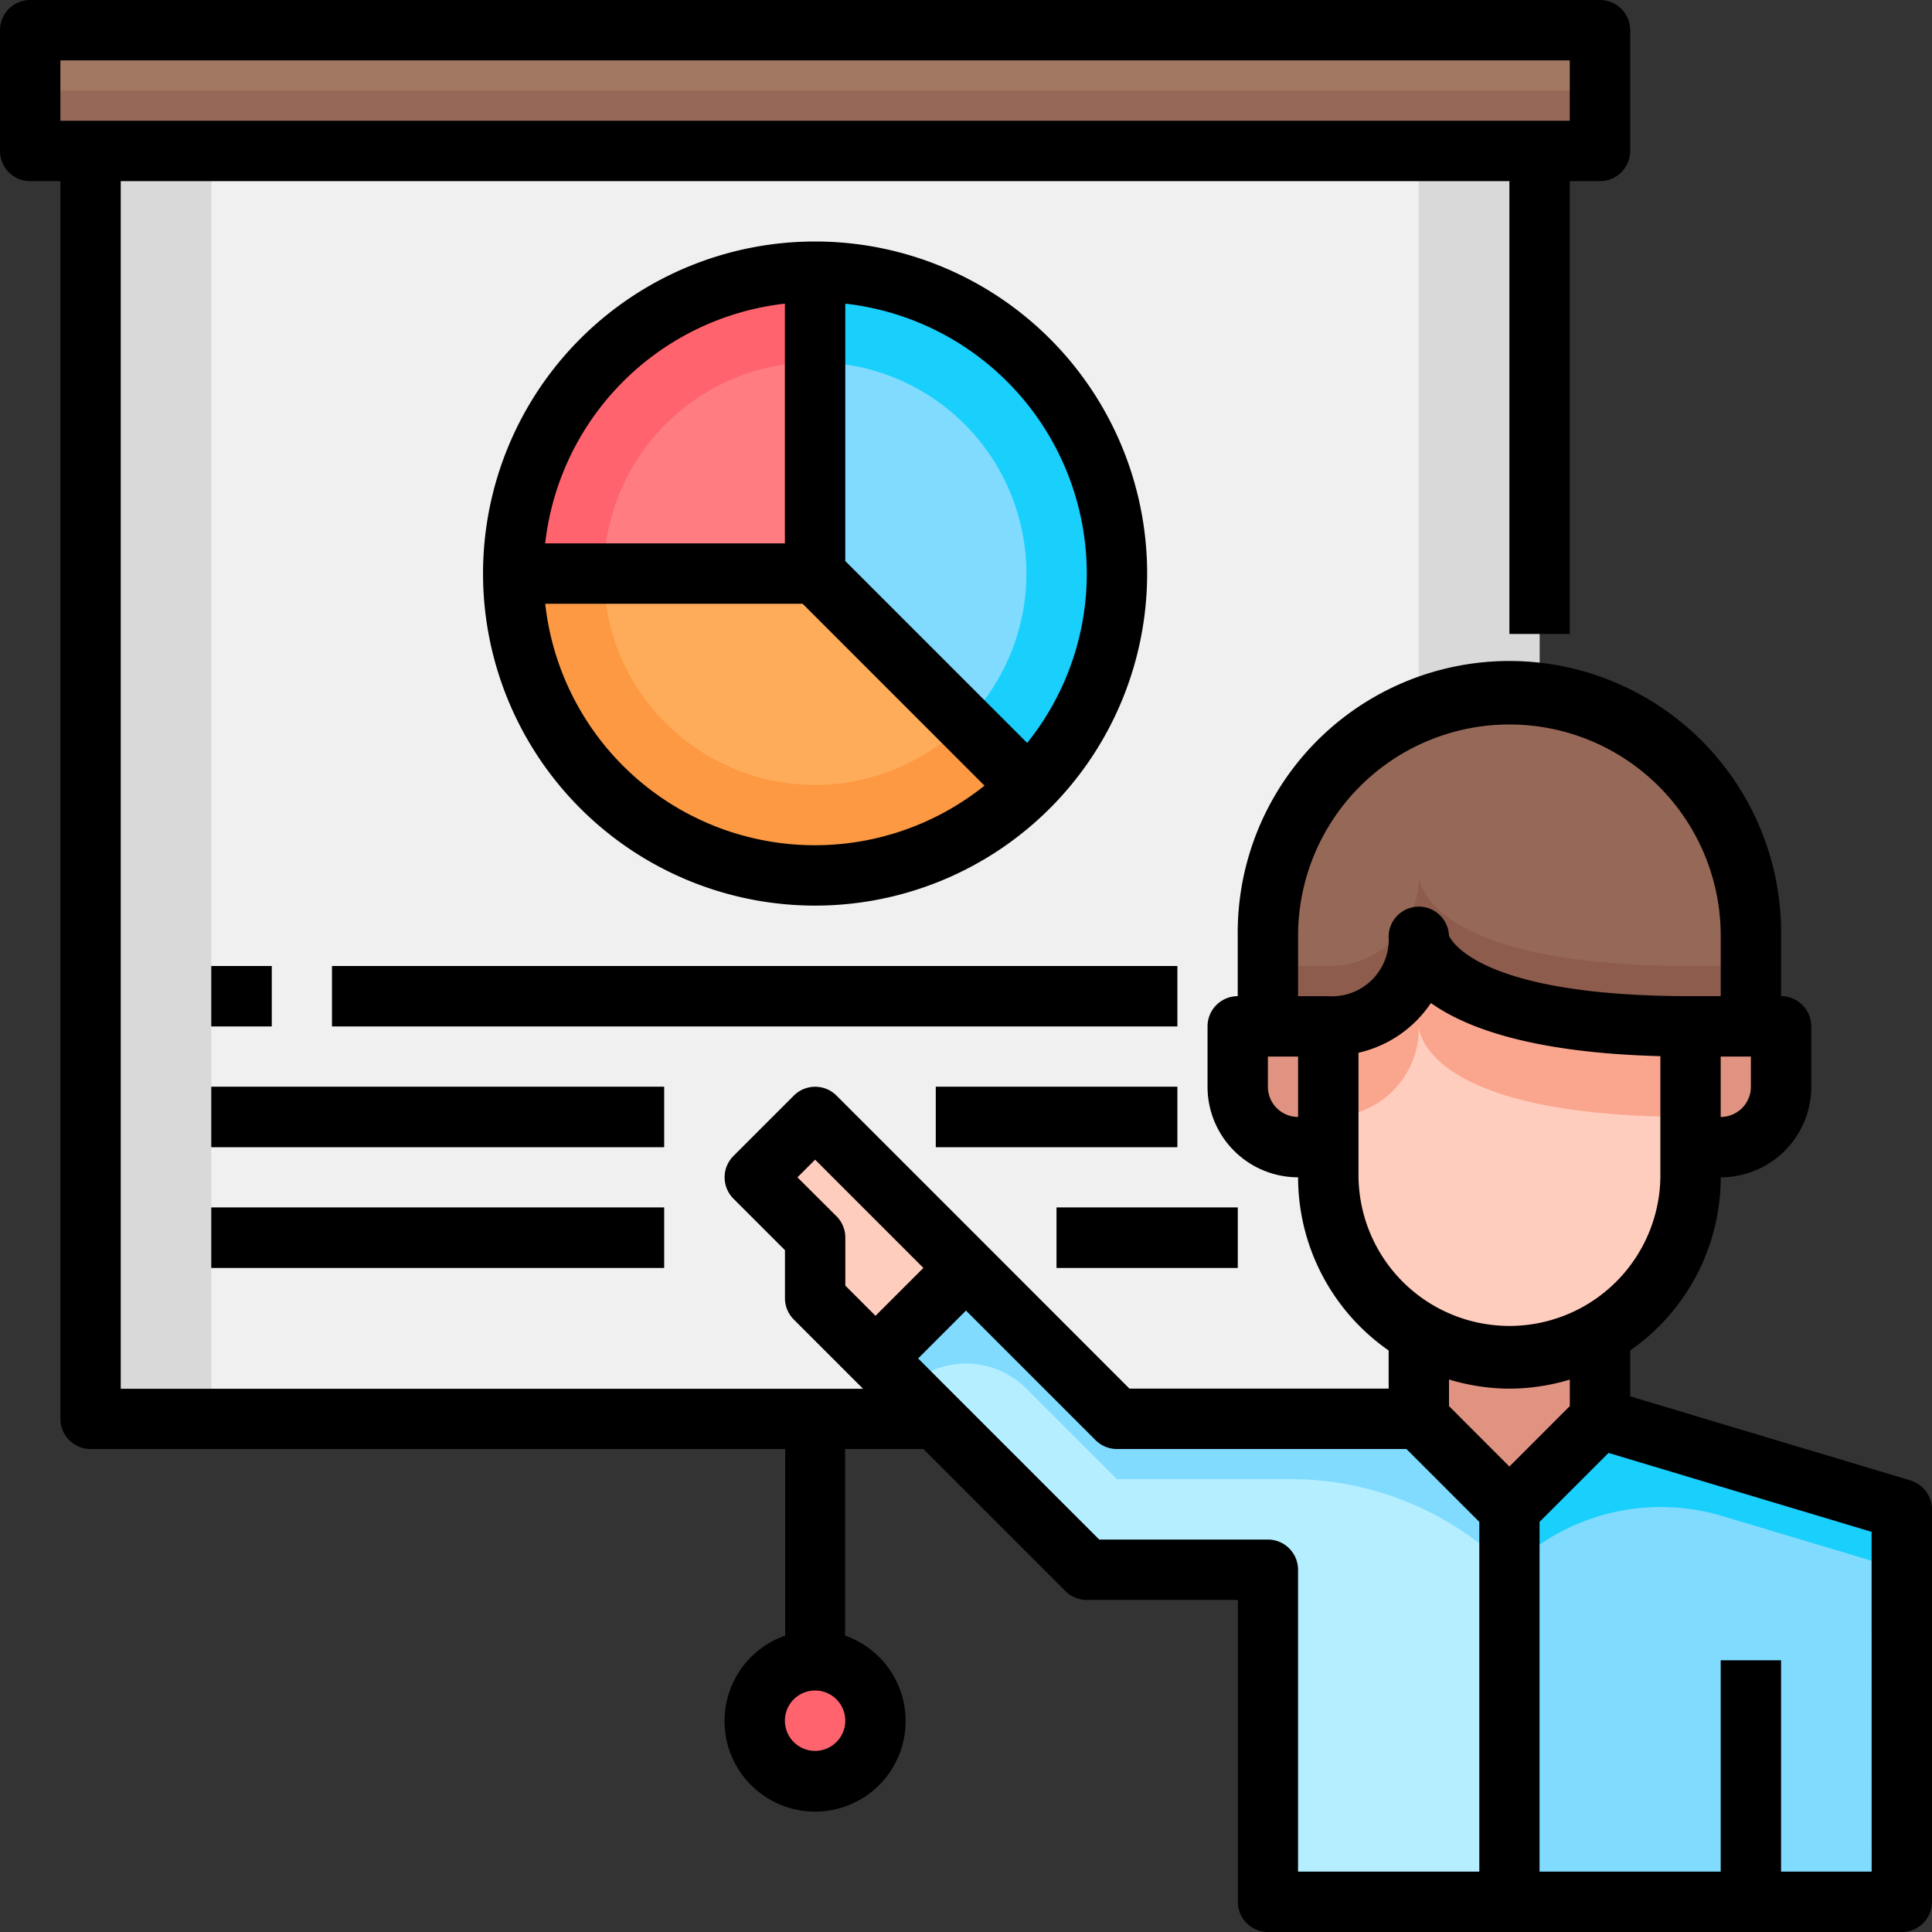 <svg id="_10-Presentation" data-name="10-Presentation" xmlns="http://www.w3.org/2000/svg" width="54" height="54" viewBox="0 0 54 54">
  <rect x="0" y="0" width="54" height="54" fill="#333333" stroke="none"/>
  <path id="Trazado_114930" data-name="Trazado 114930" d="M44.875,1V4.375H1V1Z" transform="translate(-0.156 -0.156)" fill="#a37862"/>
  <path id="Trazado_114931" data-name="Trazado 114931" d="M44.875,3V4.688H1V3Z" transform="translate(-0.156 -0.469)" fill="#966857"/>
  <path id="Trazado_114932" data-name="Trazado 114932" d="M25.438,9v8.438H17A8.438,8.438,0,0,1,25.438,9Z" transform="translate(-2.656 -1.406)" fill="#ff7d81"/>
  <path id="Trazado_114933" data-name="Trazado 114933" d="M31.344,24.906l.059.059A8.438,8.438,0,0,1,17,19h8.438Z" transform="translate(-2.656 -2.969)" fill="#ffac5a"/>
  <path id="Trazado_114934" data-name="Trazado 114934" d="M27,9a8.438,8.438,0,0,1,5.965,14.4l-.059-.059L27,17.438Z" transform="translate(-4.219 -1.406)" fill="#80dbff"/>
  <path id="Trazado_114935" data-name="Trazado 114935" d="M43.5,5V20.188l-.008.051a6.834,6.834,0,0,0-.835-.051,6.75,6.75,0,0,0-6.75,6.75v2.531h-.844v1.688a1.693,1.693,0,0,0,1.688,1.688h.844v.844a5.015,5.015,0,0,0,1.485,3.577,4.853,4.853,0,0,0,1.046.8v2.371H31.688l-4.219-4.219L23.25,32l-1.687,1.688,1.688,1.688v1.688l1.688,1.688,1.688,1.688H3V5ZM31.688,16.813a8.437,8.437,0,1,0-2.472,5.965,8.438,8.438,0,0,0,2.472-5.965Z" transform="translate(-0.469 -0.781)" fill="#f0f0f0"/>
  <path id="Trazado_114936" data-name="Trazado 114936" d="M30.906,41.219,28.375,43.75l-1.687-1.687V40.375L25,38.688,26.688,37Z" transform="translate(-3.906 -5.781)" fill="#ffcdbe"/>
  <path id="Trazado_114937" data-name="Trazado 114937" d="M56.75,60.5H50V49.531L52.531,47l8.438,2.531V60.5Z" transform="translate(-7.813 -7.344)" fill="#80dbff"/>
  <path id="Trazado_114938" data-name="Trazado 114938" d="M52.531,47,50,49.531v1.688a5.991,5.991,0,0,1,5.96-1.5l5.008,1.5V49.531Z" transform="translate(-7.813 -7.344)" fill="#19cffc"/>
  <path id="Trazado_114939" data-name="Trazado 114939" d="M58.531,34v1.688a1.693,1.693,0,0,1-1.687,1.688H56V34Z" transform="translate(-8.75 -5.313)" fill="#e09380"/>
  <path id="Trazado_114940" data-name="Trazado 114940" d="M51.594,42.129a5.03,5.03,0,0,1-5.062,0,4.853,4.853,0,0,1-1.046-.8A5.015,5.015,0,0,1,44,37.75V33.531A2.479,2.479,0,0,0,46.531,31s0,2.531,7.594,2.531V37.75a5.05,5.05,0,0,1-2.531,4.379Z" transform="translate(-6.875 -4.844)" fill="#ffcdbe"/>
  <path id="Trazado_114941" data-name="Trazado 114941" d="M46.531,31A2.479,2.479,0,0,1,44,33.531v2.531a2.479,2.479,0,0,0,2.531-2.531s0,2.531,7.594,2.531V33.531C46.531,33.531,46.531,31,46.531,31Z" transform="translate(-6.875 -4.844)" fill="#faa68e"/>
  <path id="Trazado_114942" data-name="Trazado 114942" d="M52.063,44.19v2.371l-2.531,2.531L47,46.561V44.19A5.03,5.03,0,0,0,52.063,44.19Z" transform="translate(-7.344 -6.905)" fill="#e09380"/>
  <path id="Trazado_114943" data-name="Trazado 114943" d="M46.719,48.75V59.719h-6.75V50.438H34.906l-4.219-4.219L29,44.531,31.531,42l4.219,4.219h8.438Z" transform="translate(-4.531 -6.563)" fill="#b5efff"/>
  <path id="Trazado_114944" data-name="Trazado 114944" d="M44.188,46.219H35.75L31.531,42,29,44.531l.844.844a2.386,2.386,0,0,1,3.375,0l2.531,2.531h4.857a8.642,8.642,0,0,1,6.112,2.532V48.75Z" transform="translate(-4.531 -6.563)" fill="#80dbff"/>
  <path id="Trazado_114945" data-name="Trazado 114945" d="M43.531,34v3.375h-.844A1.693,1.693,0,0,1,41,35.688V34Z" transform="translate(-6.406 -5.313)" fill="#e09380"/>
  <g id="Grupo_82325" data-name="Grupo 82325" transform="translate(5.906 27)">
    <path id="Trazado_114946" data-name="Trazado 114946" d="M26,47h1.688v7.594H26Z" transform="translate(-9.969 -34.344)" fill="#848484"/>
    <path id="Trazado_114947" data-name="Trazado 114947" d="M7,32H8.688v1.688H7Z" transform="translate(-7 -32)" fill="#848484"/>
    <path id="Trazado_114948" data-name="Trazado 114948" d="M11,32H34.625v1.688H11Z" transform="translate(-7.625 -32)" fill="#848484"/>
    <path id="Trazado_114949" data-name="Trazado 114949" d="M7,36H19.656v1.688H7Z" transform="translate(-7 -32.625)" fill="#848484"/>
    <path id="Trazado_114950" data-name="Trazado 114950" d="M31,36h6.75v1.688H31Z" transform="translate(-10.75 -32.625)" fill="#848484"/>
    <path id="Trazado_114951" data-name="Trazado 114951" d="M7,40H19.656v1.688H7Z" transform="translate(-7 -33.25)" fill="#848484"/>
    <path id="Trazado_114952" data-name="Trazado 114952" d="M35,40h5.063v1.688H35Z" transform="translate(-11.375 -33.25)" fill="#848484"/>
  </g>
  <path id="Trazado_114953" data-name="Trazado 114953" d="M3,5H6.375V40.438H3Z" transform="translate(-0.469 -0.781)" fill="#d9d9d9"/>
  <path id="Trazado_114954" data-name="Trazado 114954" d="M47,5h3.375V24.406H47Z" transform="translate(-7.344 -0.781)" fill="#d9d9d9"/>
  <path id="Trazado_114955" data-name="Trazado 114955" d="M55.5,29.75v2.531H53.813c-7.594,0-7.594-2.531-7.594-2.531a2.479,2.479,0,0,1-2.531,2.531H42V29.75a6.75,6.75,0,1,1,13.5,0Z" transform="translate(-6.563 -3.594)" fill="#966857"/>
  <path id="Trazado_114956" data-name="Trazado 114956" d="M46.219,29a2.479,2.479,0,0,1-2.531,2.531H42v1.688h1.688a2.479,2.479,0,0,0,2.531-2.531s0,2.531,7.594,2.531H55.5V31.531H53.813C46.219,31.531,46.219,29,46.219,29Z" transform="translate(-6.563 -4.531)" fill="#8d5c4d"/>
  <path id="Trazado_114957" data-name="Trazado 114957" d="M25.438,11.531V9A8.438,8.438,0,0,0,17,17.438h2.531a5.906,5.906,0,0,1,5.906-5.906Z" transform="translate(-2.656 -1.406)" fill="#ff636e"/>
  <path id="Trazado_114958" data-name="Trazado 114958" d="M29.614,23.177A5.906,5.906,0,0,1,19.531,19H17a8.438,8.438,0,0,0,14.4,5.965l-.059-.059Z" transform="translate(-2.656 -2.969)" fill="#fc9942"/>
  <path id="Trazado_114959" data-name="Trazado 114959" d="M27,9v2.531a5.906,5.906,0,0,1,4.177,10.083l1.73,1.73.059.059A8.437,8.437,0,0,0,27,9Z" transform="translate(-4.219 -1.406)" fill="#19cffc"/>
  <ellipse id="Elipse_4749" data-name="Elipse 4749" cx="1.5" cy="2" rx="1.5" ry="2" transform="translate(21 46)" fill="#ff636e"/>
  <path id="Trazado_114960" data-name="Trazado 114960" d="M25.844,56.688a1.688,1.688,0,0,1,1.266-1.628,1.659,1.659,0,0,0-.422-.06,1.687,1.687,0,1,0,0,3.375,1.659,1.659,0,0,0,.422-.06A1.687,1.687,0,0,1,25.844,56.688Z" transform="translate(-3.906 -8.594)" fill="#ff475a"/>
  <path id="Trazado_114961" data-name="Trazado 114961" d="M53.4,41.379l-7.836-2.351V37.746a5.9,5.9,0,0,0,2.531-4.84,2.531,2.531,0,0,0,2.531-2.531V28.688a.844.844,0,0,0-.844-.844V26.156a7.594,7.594,0,1,0-15.187,0v1.687a.844.844,0,0,0-.844.844v1.688a2.531,2.531,0,0,0,2.531,2.531,5.9,5.9,0,0,0,2.531,4.84v1.066H31.568L27.6,34.841l-4.219-4.219a.844.844,0,0,0-1.193,0L20.5,32.31a.844.844,0,0,0,0,1.193l1.44,1.44v1.338a.844.844,0,0,0,.247.6l1.688,1.688.247.247H3.375V5.063H42.188V17.719h1.688V5.063h.844a.844.844,0,0,0,.844-.844V.844A.844.844,0,0,0,44.719,0H.844A.844.844,0,0,0,0,.844V4.219a.844.844,0,0,0,.844.844h.844V39.656a.844.844,0,0,0,.844.844H21.938v5.218a2.531,2.531,0,1,0,1.688,0V40.5h2.182l3.972,3.972a.844.844,0,0,0,.6.247h4.219v8.438a.844.844,0,0,0,.844.844H53.156A.844.844,0,0,0,54,53.156V42.188a.844.844,0,0,0-.6-.808ZM1.688,1.688H43.875V3.375H1.688Zm21.094,47.25a.844.844,0,1,1,.844-.844A.844.844,0,0,1,22.781,48.938ZM48.938,30.375a.844.844,0,0,1-.844.844V29.531h.844Zm-13.5,0v-.844h.844v1.688A.844.844,0,0,1,35.438,30.375Zm.844-2.531V26.156a5.906,5.906,0,0,1,11.813,0v1.687H47.25c-6.153,0-6.735-1.687-6.75-1.687a.844.844,0,0,0-1.687,0,1.588,1.588,0,0,1-1.687,1.688Zm1.688,5.063V29.425a3.324,3.324,0,0,0,2.025-1.39c1.018.725,2.911,1.393,6.413,1.485v3.386a4.219,4.219,0,0,1-8.437,0Zm4.219,5.906a5.869,5.869,0,0,0,1.688-.253V39.3L42.188,40.99,40.5,39.3v-.743A5.869,5.869,0,0,0,42.188,38.813Zm-19.9-5.906.494-.494,3.026,3.026-1.338,1.338-.844-.844V34.594a.844.844,0,0,0-.247-.6ZM35.438,43.031H30.724l-5.062-5.062L27,36.631l3.622,3.622a.844.844,0,0,0,.6.247h8.088l2.037,2.037v9.776H36.281V43.875A.844.844,0,0,0,35.438,43.031Zm16.875,9.281H49.781V46.406H48.094v5.906H43.031V42.537l1.928-1.927,7.353,2.206Z"/>
  <path id="Trazado_114962" data-name="Trazado 114962" d="M34.563,17.281a9.281,9.281,0,1,0-9.281,9.281A9.281,9.281,0,0,0,34.563,17.281Zm-1.687,0a7.55,7.55,0,0,1-1.666,4.734l-5.084-5.084V9.737a7.6,7.6,0,0,1,6.75,7.544ZM24.438,9.737v6.7h-6.7a7.6,7.6,0,0,1,6.7-6.7Zm-6.7,8.388h7.195l5.084,5.084a7.582,7.582,0,0,1-12.278-5.084Z" transform="translate(-2.5 -1.25)"/>
  <path id="Trazado_114963" data-name="Trazado 114963" d="M7,32H8.688v1.688H7Z" transform="translate(-1.094 -5)"/>
  <path id="Trazado_114964" data-name="Trazado 114964" d="M11,32H34.625v1.688H11Z" transform="translate(-1.719 -5)"/>
  <path id="Trazado_114965" data-name="Trazado 114965" d="M7,36H19.656v1.688H7Z" transform="translate(-1.094 -5.625)"/>
  <path id="Trazado_114966" data-name="Trazado 114966" d="M31,36h6.75v1.688H31Z" transform="translate(-4.844 -5.625)"/>
  <path id="Trazado_114967" data-name="Trazado 114967" d="M7,40H19.656v1.688H7Z" transform="translate(-1.094 -6.25)"/>
  <path id="Trazado_114968" data-name="Trazado 114968" d="M35,40h5.063v1.688H35Z" transform="translate(-5.469 -6.25)"/>
</svg>
